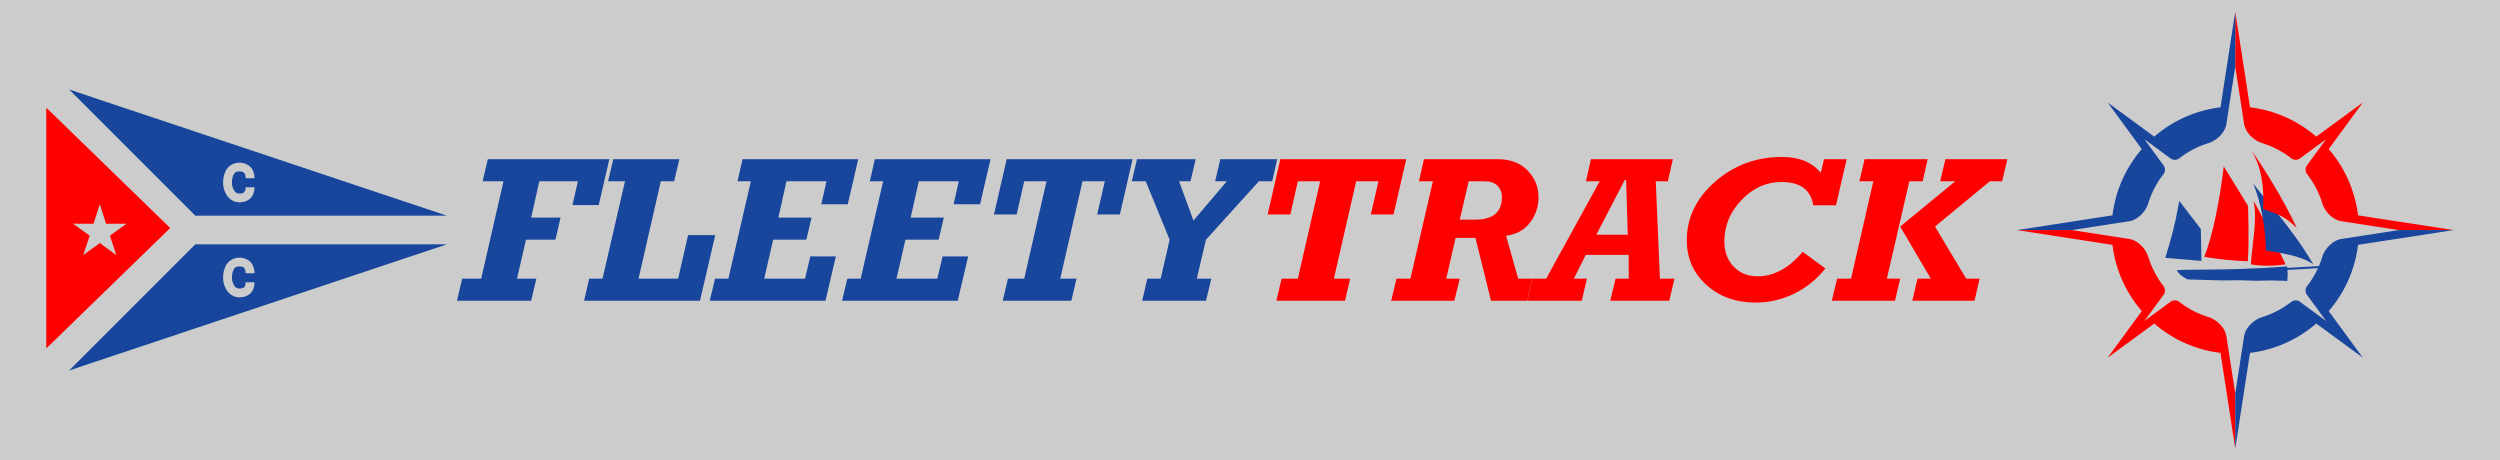 <?xml version="1.0" encoding="UTF-8" standalone="no"?>
<!-- Created with Inkscape (http://www.inkscape.org/) -->

<svg
   width="2485.542mm"
   height="457.603mm"
   viewBox="0 0 2485.542 457.603"
   version="1.1"
   id="svg5"
   xml:space="preserve"
   inkscape:version="1.2.2 (732a01da63, 2022-12-09)"
   sodipodi:docname="Logo fleetytrack_H.svg"
   xmlns:inkscape="http://www.inkscape.org/namespaces/inkscape"
   xmlns:sodipodi="http://sodipodi.sourceforge.net/DTD/sodipodi-0.dtd"
   xmlns:xlink="http://www.w3.org/1999/xlink"
   xmlns="http://www.w3.org/2000/svg"
   xmlns:svg="http://www.w3.org/2000/svg"><rect x="0" y="0" width="2485.542" height="457.603" fill="#333333" stroke="none"/><sodipodi:namedview
     id="namedview7"
     pagecolor="#ffffff"
     bordercolor="#000000"
     borderopacity="0.25"
     inkscape:showpageshadow="2"
     inkscape:pageopacity="0"
     inkscape:pagecheckerboard="true"
     inkscape:deskcolor="#d1d1d1"
     inkscape:document-units="mm"
     showgrid="false"
     inkscape:zoom="0.082471048"
     inkscape:cx="5062.3826"
     inkscape:cy="2073.4549"
     inkscape:window-width="1920"
     inkscape:window-height="1009"
     inkscape:window-x="-8"
     inkscape:window-y="-8"
     inkscape:window-maximized="1"
     inkscape:current-layer="svg5"
     showguides="true"><sodipodi:guide
       position="2255.558,228.802"
       orientation="1,0"
       id="guide13617"
       inkscape:locked="false" /><sodipodi:guide
       position="2255.558,228.802"
       orientation="0,-1"
       id="guide13619"
       inkscape:locked="false" /></sodipodi:namedview><defs
     id="defs2"><linearGradient
       id="linearGradient2268"><stop
         style="stop-color:#002350;stop-opacity:1;"
         offset="0"
         id="stop2266" /></linearGradient><linearGradient
       id="linearGradient2262"><stop
         style="stop-color:#002350;stop-opacity:1;"
         offset="0"
         id="stop2260" /></linearGradient><linearGradient
       id="linearGradient2256"><stop
         style="stop-color:#002350;stop-opacity:1;"
         offset="0"
         id="stop2254" /></linearGradient><linearGradient
       id="linearGradient2250"><stop
         style="stop-color:#002350;stop-opacity:1;"
         offset="0"
         id="stop2248" /></linearGradient><linearGradient
       id="linearGradient2244"><stop
         style="stop-color:#002350;stop-opacity:1;"
         offset="0"
         id="stop2242" /></linearGradient><linearGradient
       id="linearGradient2191"><stop
         style="stop-color:#002350;stop-opacity:1;"
         offset="0"
         id="stop2189" /></linearGradient><linearGradient
       id="rouge_ycc"
       inkscape:swatch="solid"
       gradientTransform="matrix(0.269,0,0,0.269,-116.174,-129.567)"><stop
         style="stop-color:#ff0000;stop-opacity:1;"
         offset="0"
         id="stop2183" /></linearGradient><linearGradient
       id="bleu_ycc"
       inkscape:swatch="solid"><stop
         style="stop-color:#18469c;stop-opacity:1;"
         offset="0"
         id="stop2177" /></linearGradient><inkscape:path-effect
       effect="fillet_chamfer"
       id="path-effect16393"
       is_visible="true"
       lpeversion="1"
       nodesatellites_param="F,0,0,1,0,0,0,1 @ F,0,0,1,0,0,0,1 @ F,0,0,1,0,0,0,1 @ F,0,1,1,0,5.292,0,1 @ F,0,0,1,0,0,0,1 @ F,0,1,1,0,5.292,0,1 @ F,0,0,1,0,0,0,1 @ F,0,0,1,0,0,0,1 @ F,0,0,1,0,0,0,1 @ F,0,0,1,0,0,0,1 @ F,0,0,1,0,0,0,1 @ F,0,1,1,0,5.292,0,1 @ F,0,0,1,0,0,0,1 @ F,0,1,1,0,5.292,0,1 @ F,0,0,1,0,0,0,1 @ F,0,0,1,0,0,0,1 @ F,0,0,1,0,0,0,1 @ F,0,0,1,0,0,0,1 @ F,0,0,1,0,0,0,1 @ F,0,1,1,0,5.292,0,1 @ F,0,0,1,0,0,0,1 @ F,0,1,1,0,5.292,0,1 @ F,0,0,1,0,0,0,1 @ F,0,0,1,0,0,0,1 @ F,0,0,1,0,0,0,1 @ F,0,0,1,0,0,0,1 @ F,0,0,1,0,0,0,1 @ F,0,1,1,0,5.292,0,1 @ F,0,0,1,0,0,0,1 @ F,0,1,1,0,5.292,0,1 @ F,0,0,1,0,0,0,1 @ F,0,0,1,0,0,0,1"
       unit="px"
       method="auto"
       mode="F"
       radius="20"
       chamfer_steps="1"
       flexible="false"
       use_knot_distance="true"
       apply_no_radius="true"
       apply_with_radius="true"
       only_selected="true"
       hide_knots="false" /><inkscape:path-effect
       effect="fillet_chamfer"
       id="path-effect16391"
       is_visible="true"
       lpeversion="1"
       nodesatellites_param="F,0,0,1,0,2.117,0,1 @ F,0,0,1,0,2.117,0,1 @ F,0,0,1,0,2.117,0,1 @ F,0,0,1,0,2.117,0,1 @ F,0,0,1,0,2.117,0,1 @ F,0,0,1,0,2.117,0,1 @ F,0,0,1,0,2.117,0,1 @ F,0,0,1,0,2.117,0,1 @ F,0,0,1,0,2.117,0,1 @ F,0,0,1,0,2.117,0,1 @ F,0,0,1,0,2.117,0,1 @ F,0,0,1,0,2.117,0,1 @ F,0,0,1,0,2.117,0,1 @ F,0,0,1,0,2.117,0,1 @ F,0,0,1,0,2.117,0,1 @ F,0,0,1,0,2.117,0,1 @ F,0,0,1,0,2.117,0,1 @ F,0,0,1,0,2.117,0,1 @ F,0,0,1,0,2.117,0,1 @ F,0,0,1,0,2.117,0,1 @ F,0,0,1,0,2.117,0,1 @ F,0,0,1,0,2.117,0,1 @ F,0,0,1,0,2.117,0,1 @ F,0,0,1,0,2.117,0,1 @ F,0,0,1,0,2.117,0,1 @ F,0,0,1,0,2.117,0,1 @ F,0,0,1,0,2.117,0,1 @ F,0,1,1,0,2.117,0,1 @ F,0,0,1,0,2.117,0,1 @ F,0,1,1,0,2.117,0,1 @ F,0,0,1,0,2.117,0,1 @ F,0,0,1,0,2.117,0,1"
       unit="px"
       method="auto"
       mode="F"
       radius="8"
       chamfer_steps="1"
       flexible="false"
       use_knot_distance="true"
       apply_no_radius="true"
       apply_with_radius="true"
       only_selected="true"
       hide_knots="false" /><inkscape:path-effect
       effect="fillet_chamfer"
       id="path-effect16389"
       is_visible="true"
       lpeversion="1"
       nodesatellites_param="F,0,0,1,0,0,0,1 @ F,0,0,1,0,15.875,0,1 @ F,0,0,1,0,0,0,1 @ F,0,0,1,0,0,0,1 @ F,0,0,1,0,0,0,1 @ F,0,1,1,0,15.875,0,1 @ F,0,0,1,0,0,0,1 @ F,0,1,1,0,15.875,0,1 @ F,0,0,1,0,0,0,1 @ F,0,0,1,0,0,0,1 @ F,0,0,1,0,0,0,1 @ F,0,0,1,0,15.875,0,1 @ F,0,0,1,0,0,0,1 @ F,0,0,1,0,15.875,0,1 @ F,0,0,1,0,0,0,1 @ F,0,0,1,0,0,0,1 @ F,0,0,1,0,0,0,1 @ F,0,0,1,0,15.875,0,1 @ F,0,0,1,0,0,0,1 @ F,0,0,1,0,15.875,0,1 @ F,0,0,1,0,0,0,1 @ F,0,0,1,0,0,0,1 @ F,0,0,1,0,0,0,1 @ F,0,0,1,0,15.875,0,1"
       unit="px"
       method="auto"
       mode="F"
       radius="60"
       chamfer_steps="1"
       flexible="false"
       use_knot_distance="true"
       apply_no_radius="true"
       apply_with_radius="true"
       only_selected="true"
       hide_knots="false" /><inkscape:path-effect
       effect="mirror_symmetry"
       start_point="441.831,44.78"
       end_point="342.278,61.461"
       center_point="392.055,53.12"
       id="path-effect3861"
       is_visible="true"
       lpeversion="1.2"
       lpesatellites=""
       mode="free"
       discard_orig_path="false"
       fuse_paths="false"
       oposite_fuse="false"
       split_items="false"
       split_open="false"
       link_styles="false" /><linearGradient
       inkscape:collect="always"
       xlink:href="#bleu_ycc"
       id="linearGradient2181"
       x1="-17.138"
       y1="90.999"
       x2="223.525"
       y2="90.999"
       gradientUnits="userSpaceOnUse" /><linearGradient
       inkscape:collect="always"
       xlink:href="#rouge_ycc"
       id="linearGradient2187"
       x1="-31.676"
       y1="89.749"
       x2="47.27"
       y2="89.749"
       gradientUnits="userSpaceOnUse" /><linearGradient
       inkscape:collect="always"
       xlink:href="#bleu_ycc"
       id="linearGradient2193"
       x1="-120.251"
       y1="387.445"
       x2="106.994"
       y2="387.445"
       gradientUnits="userSpaceOnUse"
       gradientTransform="matrix(1.017,0,0,1.017,59.627,-23.265)" /><linearGradient
       inkscape:collect="always"
       xlink:href="#bleu_ycc"
       id="linearGradient2246"
       x1="-131.951"
       y1="105.144"
       x2="325.159"
       y2="105.144"
       gradientUnits="userSpaceOnUse" /><linearGradient
       inkscape:collect="always"
       xlink:href="#bleu_ycc"
       id="linearGradient2258"
       x1="114.817"
       y1="97.888"
       x2="173.356"
       y2="97.888"
       gradientUnits="userSpaceOnUse" /></defs><rect
     style="font-size:57.742px;display:inline;opacity:0.75;fill:#ffffff;fill-opacity:1;stroke-width:17.365;stroke-linecap:round;-inkscape-stroke:none;stop-color:#000000"
     id="rect2324"
     width="2485.542"
     height="457.603"
     x="0"
     y="0"
     inkscape:label="Fond blanc75" /><g
     inkscape:groupmode="layer"
     id="layer2"
     inkscape:label="logo"
     style="display:inline"
     transform="translate(2158.954,123.658)"><g
       aria-label="FLEETYTRACK"
       id="text315"
       style="font-size:57.742px;display:inline;stroke-width:68.199;stroke-linecap:round;stop-color:#000000"
       inkscape:label="texte&amp;logo"
       transform="matrix(3.53,0,0,3.53,-1483.573,-1203.239)"><path
         id="path1233"
         style="font-style:italic;font-weight:bold;font-family:Rockwell;-inkscape-font-specification:'Rockwell, Bold Italic';text-align:center;text-anchor:middle;fill:url(#linearGradient2193);fill-opacity:1;stroke-width:69.329"
         d="m -53.933,350.667 -1.462,6.219 h 5.876 l -6.277,27.429 h -5.36 l -1.461,6.22 h 20.894 l 1.462,-6.22 h -5.446 l 2.523,-10.977 h 8.283 l 1.462,-6.219 h -8.283 l 2.293,-10.232 h 10.863 l -1.519,6.707 h 7.395 l 2.981,-12.926 z m 35.339,0 -1.461,6.219 h 4.758 l -6.334,27.429 h -3.755 l -1.433,6.22 H 5.826 L 10.126,372.049 H 2.473 l -2.809,12.267 H -11.485 l 6.277,-27.429 h 3.755 l 1.461,-6.219 z m 36.4,0 -1.404,6.219 h 3.755 l -6.334,27.429 h -3.755 l -1.49,6.22 H 41.166 l 2.923,-12.497 h -7.194 l -1.49,6.277 H 23.911 l 2.523,-10.977 h 9.344 l 1.461,-6.219 H 27.896 L 30.189,356.887 h 11.264 l -1.462,6.478 h 7.452 l 2.952,-12.697 z m 37.26,0 -1.404,6.219 h 3.755 l -6.334,27.429 h -3.755 l -1.49,6.22 h 32.588 l 2.923,-12.497 h -7.194 l -1.491,6.277 H 61.171 l 2.522,-10.977 h 9.344 l 1.461,-6.219 h -9.344 l 2.293,-10.232 h 11.264 l -1.461,6.478 h 7.452 l 2.952,-12.697 z m 37.146,0 -3.583,15.563 h 6.392 l 2.121,-9.344 h 6.277 l -6.277,27.429 h -4.586 l -1.461,6.22 h 19.318 l 1.461,-6.22 h -4.586 l 6.277,-27.429 h 6.277 l -2.15,9.344 h 6.391 l 3.583,-15.563 z m 36.686,0 -1.461,6.219 h 3.926 l 6.736,16.452 -2.522,10.977 h -3.755 l -1.461,6.22 h 17.97 l 1.519,-6.22 h -4.099 l 2.579,-10.977 14.904,-16.452 h 3.755 l 1.405,-6.219 h -16.022 l -1.461,6.219 h 3.296 l -9.401,11.063 -4.041,-11.063 h 3.21 l 1.462,-6.219 z"
         inkscape:label="fleety" /><path
         id="path1245"
         style="font-style:italic;font-weight:bold;font-family:Rockwell;-inkscape-font-specification:'Rockwell, Bold Italic';text-align:center;text-anchor:middle;fill:url(#rouge_ycc);fill-opacity:1;stroke-width:69.329"
         d="m 310.527,350.037 c -7.242,0 -13.519,2.331 -18.83,6.993 -5.293,4.662 -7.939,10.137 -7.939,16.423 0,5.083 1.834,9.286 5.503,12.611 3.669,3.325 8.312,4.987 13.93,4.987 3.726,0 7.299,-0.822 10.719,-2.465 3.42,-1.662 6.382,-4.041 8.885,-7.137 l -6.392,-4.701 c -3.879,4.605 -8.13,6.908 -12.754,6.908 -2.713,0 -4.949,-0.917 -6.707,-2.752 -1.739,-1.834 -2.608,-4.185 -2.608,-7.051 0,-4.433 1.615,-8.331 4.844,-11.694 3.229,-3.382 6.974,-5.073 11.235,-5.073 5.274,0 8.264,2.188 8.971,6.563 h 6.392 l 3.009,-12.984 h -6.391 l -0.889,3.841 c -2.465,-2.981 -6.124,-4.471 -10.977,-4.471 z m -141.244,0.63 -3.583,15.563 h 6.392 l 2.121,-9.344 h 6.277 l -6.277,27.429 h -4.586 l -1.462,6.22 h 19.318 l 1.462,-6.22 h -4.586 l 6.277,-27.429 h 6.277 l -2.15,9.344 h 6.392 l 3.583,-15.563 z m 40.441,0 -1.404,6.219 h 3.926 l -6.334,27.429 h -3.927 l -1.49,6.22 h 17.799 l 1.519,-6.22 h -3.812 l 2.637,-11.493 h 5.589 l 4.385,17.713 h 10.175 l 1.461,-6.22 h -3.984 l -3.411,-12.095 c 2.943,-0.382 5.197,-1.624 6.764,-3.726 1.586,-2.102 2.379,-4.443 2.379,-7.022 0,-2.981 -1.022,-5.522 -3.067,-7.624 -2.025,-2.121 -4.854,-3.181 -8.484,-3.181 z m 47.033,0 -1.404,6.219 h 3.87 l -15.076,27.429 h -3.84 l -1.462,6.22 h 15.334 l 1.462,-6.22 h -3.697 l 3.353,-6.706 h 12.095 v 6.706 H 263.694 l -1.49,6.22 h 16.624 l 1.461,-6.22 h -4.098 l -1.175,-27.429 h 3.41 l 1.405,-6.219 z m 77.071,0 -1.462,6.219 h 3.927 l -6.277,27.429 h -3.926 l -1.49,6.22 h 17.799 l 1.462,-6.22 h -3.755 l 6.334,-27.429 h 3.755 l 1.404,-6.219 z m 22.757,0 -1.462,6.219 h 4.242 l -15.506,12.754 8.627,14.675 h -3.755 l -1.462,6.22 h 17.541 l 1.405,-6.22 h -3.755 l -8.799,-14.675 15.448,-12.754 h 3.468 l 1.461,-6.219 z m -90.313,5.876 h 0.401 l 0.459,15.391 h -8.857 z m -43.938,0.344 h 4.586 c 1.452,0 2.608,0.402 3.468,1.204 0.86,0.803 1.29,1.911 1.29,3.325 0,4.185 -2.522,6.277 -7.566,6.277 h -4.299 z"
         inkscape:label="track" /><g
         transform="matrix(0.442,0,0,0.442,-164.283,330.385)"
         id="g1954"
         inkscape:label="logoYCC"><path
           d="m -31.676,13.064 v 153.37 L 47.27,89.751 Z m 34.078,61.547 3.989,12.416 13.041,-0.043 -10.576,7.631 4.071,12.39 -10.525,-7.7 -10.525,7.7 4.071,-12.39 -10.576,-7.631 13.041,0.043 z"
           fill="#ff0000"
           id="path1950"
           style="fill:url(#linearGradient2187);fill-opacity:1" /><path
           d="m -17.138,1.47 80.381,80.381 h 160.28 z m 108.42,46.61 c 3.982,0 6.927,1.948 8.275,4.223 1.349,2.275 1.416,4.544 1.416,5.715 h -5.6 c 0,-0.744 -0.149,-2.043 -0.633,-2.859 -0.484,-0.816 -0.988,-1.478 -3.459,-1.478 -2.295,0 -2.927,0.751 -3.646,2.137 -0.719,1.386 -1.014,3.499 -1.062,5 -0.035,1.082 0.378,3.218 1.242,4.69 0.864,1.472 1.764,2.265 3.466,2.265 2.188,0 2.873,-0.534 3.34,-1.123 0.467,-0.589 0.752,-1.638 0.752,-2.891 h 5.6 c 0,2.011 -0.377,4.367 -1.965,6.369 -1.588,2.002 -4.349,3.244 -7.727,3.244 -3.863,0 -6.771,-2.429 -8.297,-5.029 -1.526,-2.6 -2.083,-5.386 -2.008,-7.707 0.062,-1.902 0.294,-4.71 1.688,-7.396 1.393,-2.686 4.458,-5.158 8.617,-5.158 z m -28.036,52.068 -80.381,80.381 240.66,-80.381 z m 28.036,8.481 c 3.982,0 6.927,1.948 8.275,4.223 1.349,2.275 1.416,4.544 1.416,5.715 h -5.6 c 0,-0.744 -0.149,-2.043 -0.633,-2.859 -0.484,-0.816 -0.988,-1.478 -3.459,-1.478 -2.295,0 -2.927,0.751 -3.646,2.137 -0.719,1.386 -1.014,3.499 -1.062,5 -0.035,1.082 0.378,3.218 1.242,4.69 0.864,1.472 1.764,2.265 3.466,2.265 2.188,0 2.873,-0.534 3.34,-1.123 0.467,-0.589 0.752,-1.638 0.752,-2.891 h 5.6 c 0,2.011 -0.377,4.369 -1.965,6.371 -1.587,2.002 -4.349,3.242 -7.727,3.242 -3.863,0 -6.771,-2.429 -8.297,-5.029 -1.526,-2.6 -2.083,-5.386 -2.008,-7.707 0.062,-1.902 0.294,-4.71 1.688,-7.396 1.393,-2.686 4.458,-5.158 8.617,-5.158 z"
           fill="#18469c"
           stop-color="#000000"
           style="font-variation-settings:normal;fill:url(#linearGradient2181);fill-opacity:1;-inkscape-stroke:none"
           id="path1952" /></g></g><g
       id="g2396"
       inkscape:label="boussole"
       style="display:inline"
       transform="matrix(0.95,0,0,0.95,-28.404,5.218)"><path
         id="path24962"
         style="display:inline;opacity:1;fill:url(#rouge_ycc);fill-opacity:1;stroke:none;stroke-width:8.772;stroke-linecap:round;stroke-opacity:1;-inkscape-stroke:none;stop-color:#000000"
         d="m 96.605,-123.411 v 57.402 l 9.252,59.979 c 1.415,9.171 10.113,17.4 18.966,20.144 10.993,3.407 21.309,8.787 30.43,15.906 2.438,1.903 6.334,2.092 8.829,0.264 l 27.621,-20.238 -20.239,27.621 c -1.828,2.495 -1.639,6.391 0.264,8.829 7.119,9.12 12.499,19.436 15.906,30.429 2.744,8.853 10.973,17.551 20.144,18.966 l 59.979,9.252 h 57.402 L 225.099,89.709 a 129.505,129.505 0 0 0 -30.702,-69.329 L 230.112,-28.363 181.369,7.352 A 129.505,129.505 0 0 0 112.04,-23.35 Z m -228.555,228.555 100.061,15.435 a 129.505,129.505 0 0 0 30.702,69.329 l -35.715,48.743 48.743,-35.715 a 129.505,129.505 0 0 0 69.329,30.702 l 15.435,100.061 v -57.402 l -9.261,-60.036 C 85.929,207.089 77.231,198.858 68.379,196.11 57.409,192.705 47.112,187.334 38.008,180.23 35.569,178.328 31.673,178.139 29.178,179.967 L 1.507,200.242 21.782,172.571 c 1.828,-2.495 1.64,-6.392 -0.262,-8.83 C 14.416,154.636 9.045,144.34 5.639,133.369 2.891,124.518 -5.341,115.82 -14.512,114.405 l -60.036,-9.261 z" /><path
         id="path24966"
         style="display:inline;opacity:1;fill:url(#linearGradient2246);fill-opacity:1;stroke:none;stroke-width:8.772;stroke-linecap:round;stroke-opacity:1;-inkscape-stroke:none;stop-color:#000000"
         d="m 325.159,105.144 h -57.402 l -59.979,9.252 c -9.171,1.415 -17.4,10.113 -20.144,18.966 -3.407,10.993 -8.787,21.309 -15.906,30.43 -1.903,2.438 -2.092,6.334 -0.264,8.829 l 20.238,27.621 -27.621,-20.239 c -2.495,-1.828 -6.391,-1.639 -8.829,0.264 -9.12,7.119 -19.436,12.499 -30.429,15.906 -8.852,2.744 -17.551,10.972 -18.966,20.144 l -9.252,59.979 V 333.699 L 112.04,233.639 a 129.505,129.505 0 0 0 69.329,-30.702 l 48.743,35.715 -35.715,-48.743 a 129.505,129.505 0 0 0 30.702,-69.329 z M 96.604,-123.411 81.169,-23.35 A 129.505,129.505 0 0 0 11.84,7.352 L -36.903,-28.363 -1.188,20.38 A 129.505,129.505 0 0 0 -31.89,89.709 L -131.951,105.144 h 57.402 l 60.036,-9.261 C -5.341,94.468 2.891,85.77 5.638,76.919 9.044,65.948 14.415,55.652 21.518,46.547 c 1.903,-2.439 2.091,-6.335 0.263,-8.83 L 1.507,10.046 29.177,30.321 c 2.495,1.828 6.392,1.64 8.83,-0.262 9.105,-7.104 19.401,-12.475 30.372,-15.88 8.851,-2.748 17.549,-10.98 18.964,-20.151 l 9.261,-60.036 z" /></g><g
       id="g2407"
       inkscape:label="bateau"
       style="display:inline;opacity:1"
       transform="matrix(1.022,0,0,1.022,-36.18,-1.108)"
       inkscape:transform-center-x="-7.4133071"
       inkscape:transform-center-y="-14.569858"><path
         id="path331"
         style="opacity:1;fill:url(#bleu_ycc);fill-opacity:1;stroke-width:0.265"
         d="M 43.026,75.603 C 37.779,103.638 35.431,110.436 29.356,130.951 l 35.142,2.975 -0.559,-31.029 z m 136.916,63.235 -31.955,1.859 c -0.068,-0.479 -0.144,-0.958 -0.234,-1.436 -64.587,5.156 -114.278,1.589 -106.616,4.717 1.779,3.001 5.245,5.58 9.868,7.87 5.378,0.142 16.044,0.726 33.723,1.024 5.931,0.1 12.089,-0.225 17.829,-0.137 5.621,0.086 10.888,0.471 15.287,0.473 4.954,0.003 9.906,-0.315 14.86,-0.285 5.1,0.031 15.292,0.481 15.292,0.481 0,0 0.718,-5.066 0.216,-10.718 l 31.845,-1.853 z" /><path
         id="path1118"
         style="display:inline;opacity:1;fill:url(#rouge_ycc);fill-opacity:1;stroke-width:0.265"
         d="m 86.223,41.973 c -3.742,31.398 -10.575,67.84 -19.034,87.85 5.206,1.301 22.776,3.742 42.461,4.393 1.464,-19.36 0.162,-53.849 0.162,-53.849 z M 115.194,75.469 c 3.915,17.082 -1.107,40.426 -2.628,61.768 12.48,2.207 24.289,1.341 33.806,0.053 -16.83,-35.235 -22.402,-46.444 -31.178,-61.821 z" /><path
         style="opacity:1;fill:url(#linearGradient2258);fill-opacity:1;stroke-width:0.265"
         d="m 114.817,58.486 c 7.877,19.158 12.102,43.445 12.468,65.353 12.481,2.207 33.346,4.361 46.071,13.451 C 151.809,100.357 124.725,72.543 114.817,58.486 Z"
         id="path1062"
         sodipodi:nodetypes="cccc" /><path
         style="opacity:1;fill:url(#rouge_ycc);fill-opacity:1;stroke-width:0.265"
         d="m 112.741,26.03 c 10.519,16.516 12.857,36.464 11.713,57.428 11.16,4.283 19.948,5.304 32.862,18.546 C 145.016,75.26 123.97,41.218 112.741,26.03 Z"
         id="path1050"
         sodipodi:nodetypes="cccc" /></g></g></svg>
